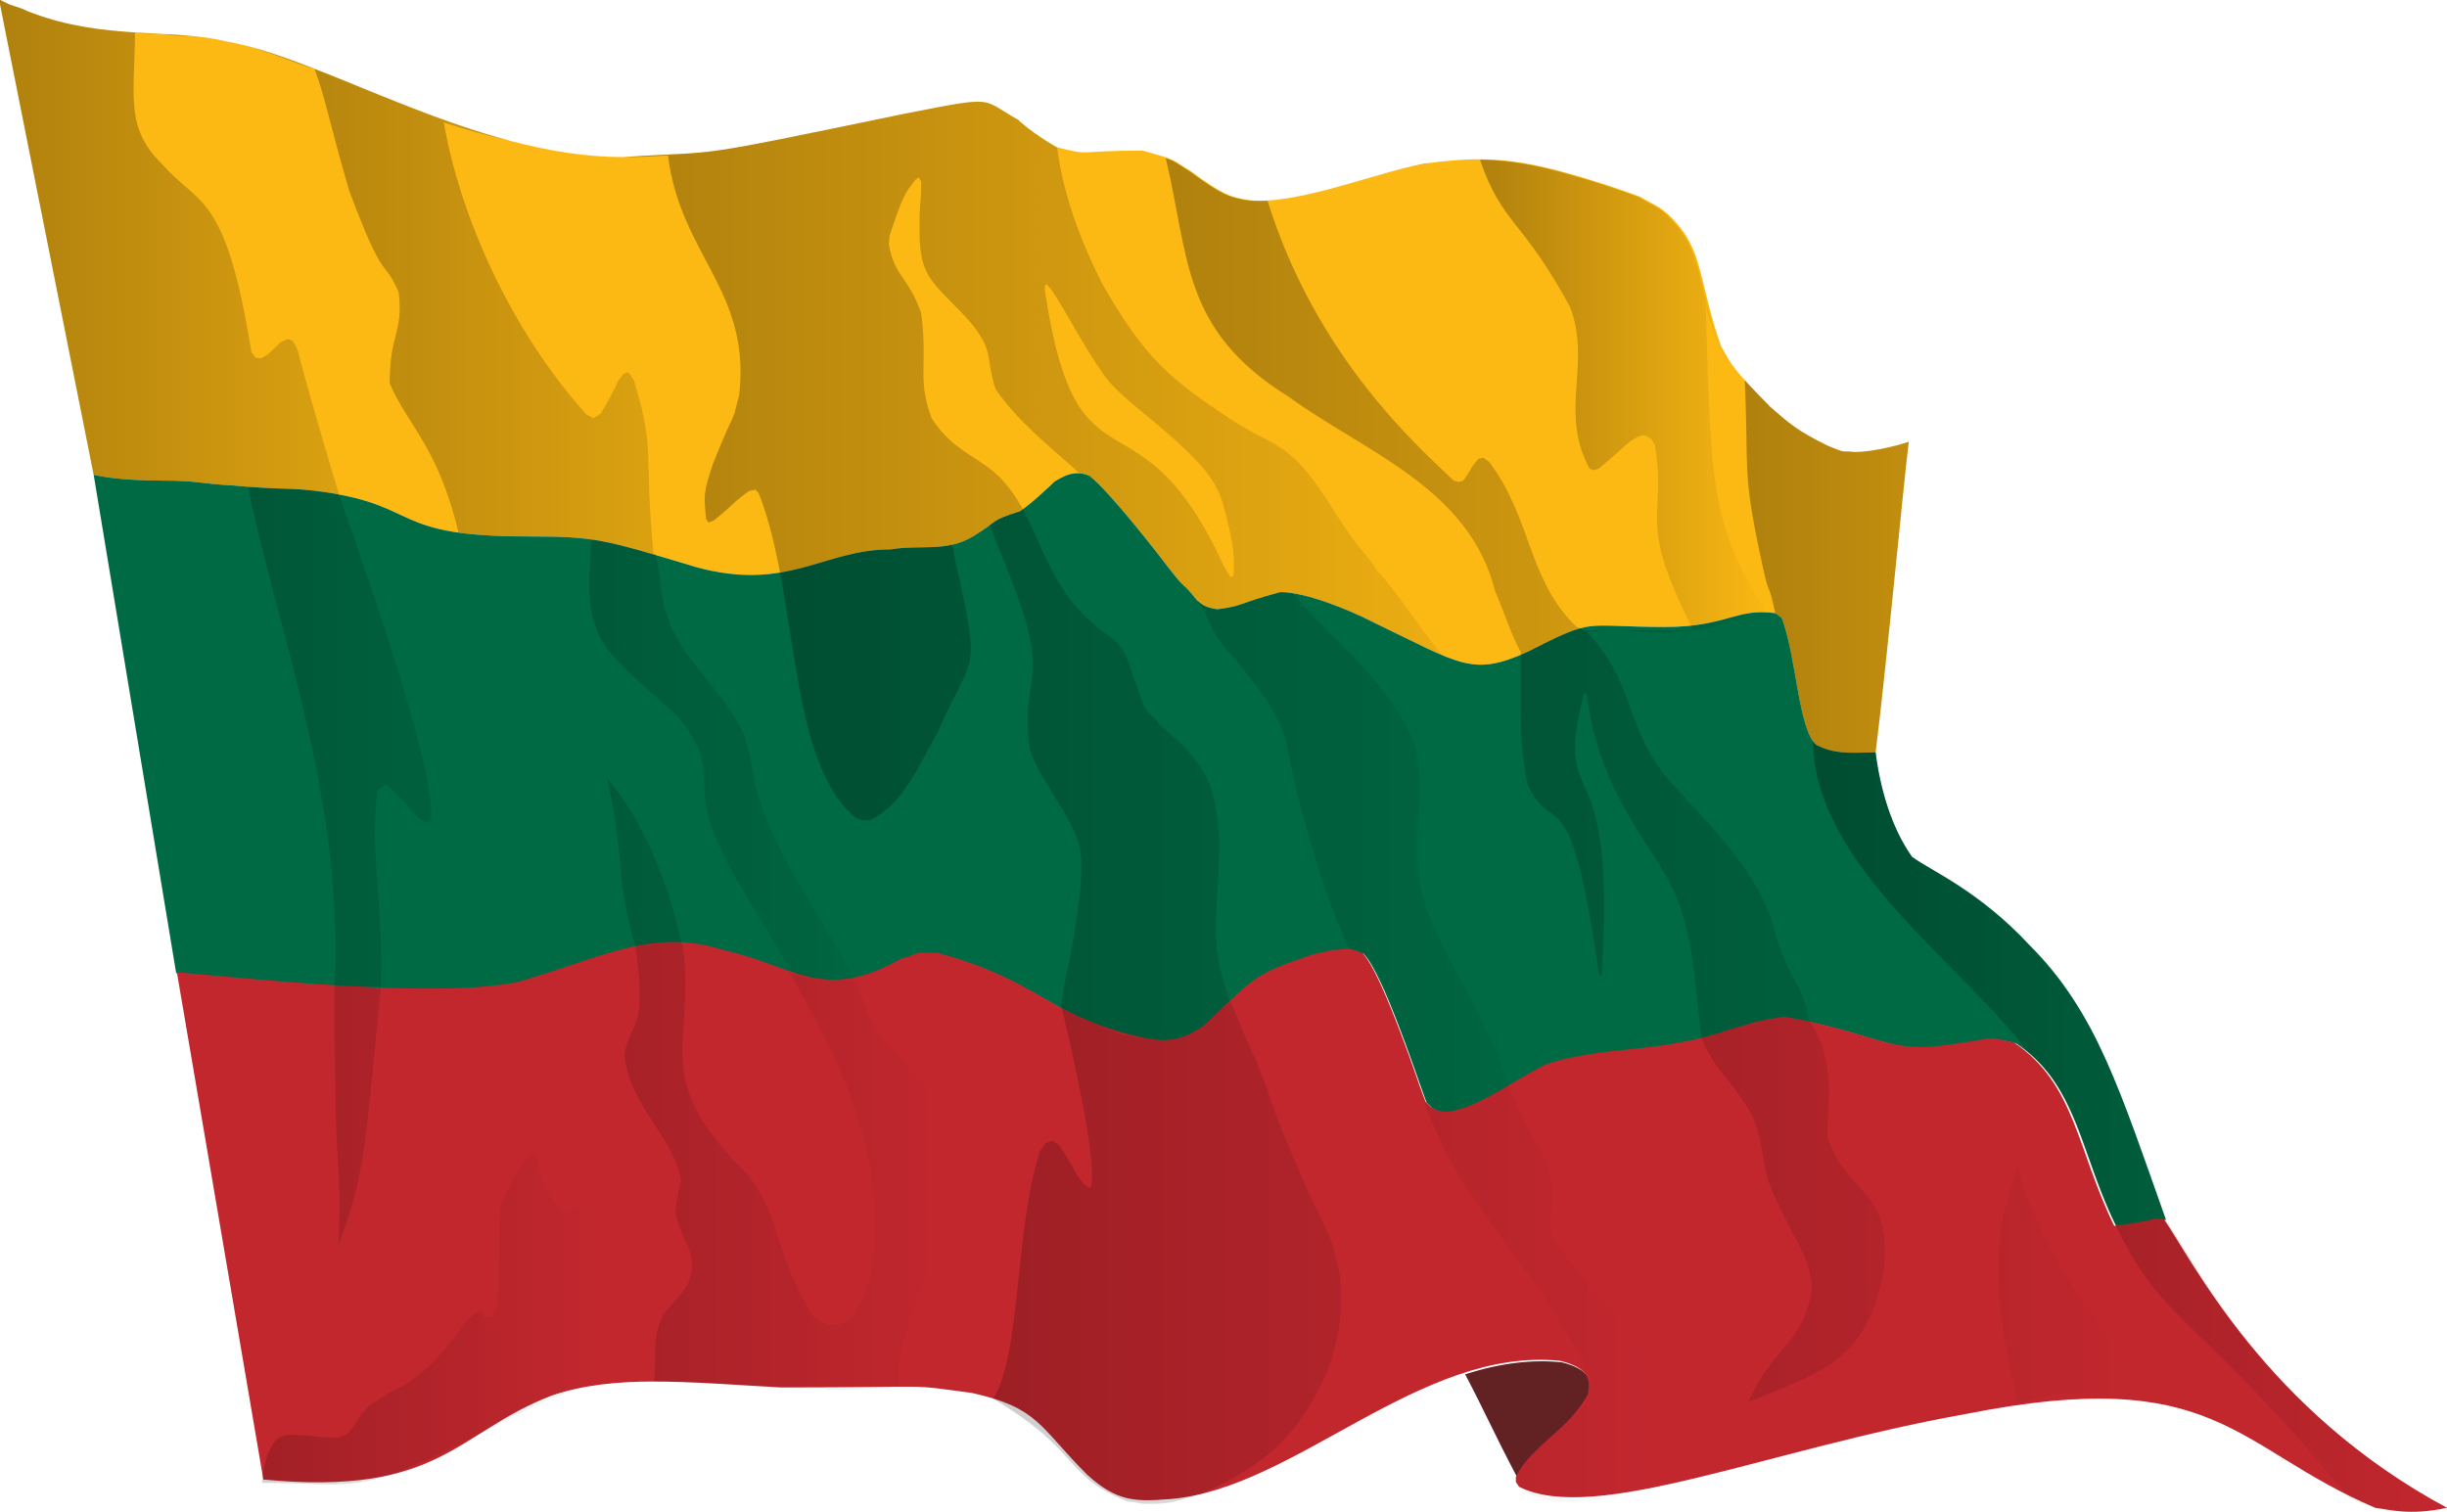 <?xml version="1.0" encoding="UTF-8" standalone="no"?>
<svg
   xmlns:dc="http://purl.org/dc/elements/1.1/"
   xmlns:cc="http://creativecommons.org/ns#"
   xmlns:rdf="http://www.w3.org/1999/02/22-rdf-syntax-ns#"
   xmlns:svg="http://www.w3.org/2000/svg"
   xmlns="http://www.w3.org/2000/svg"
   xmlns:xlink="http://www.w3.org/1999/xlink"
   xmlns:sodipodi="http://sodipodi.sourceforge.net/DTD/sodipodi-0.dtd"
   xmlns:inkscape="http://www.inkscape.org/namespaces/inkscape"
   width="2560.002"
   height="1581.908"
   viewBox="0 0 677.334 418.546"
   version="1.1"
   id="svg1546"
   sodipodi:docname="Flag.svg"
   inkscape:export-filename="C:\Users\revza\Pictures\rect1548.png"
   inkscape:export-xdpi="106.505"
   inkscape:export-ydpi="106.505"
   inkscape:version="1.0.2 (e86c870879, 2021-01-15, custom)">
  <title
     id="title2115">Flag of Lithuania</title>
  <defs
     id="defs1540">
    <linearGradient
       inkscape:collect="always"
       id="linearGradient2043">
      <stop
         style="stop-color:#000000;stop-opacity:1;"
         offset="0"
         id="stop2039" />
      <stop
         style="stop-color:#000000;stop-opacity:0;"
         offset="1"
         id="stop2041" />
    </linearGradient>
    <linearGradient
       inkscape:collect="always"
       xlink:href="#linearGradient2043"
       id="linearGradient2047"
       x1="-61.598"
       y1="29.684"
       x2="-54.705"
       y2="29.684"
       gradientUnits="userSpaceOnUse" />
    <linearGradient
       inkscape:collect="always"
       xlink:href="#linearGradient2043"
       id="linearGradient2049"
       x1="217.621"
       y1="-70.713"
       x2="223.353"
       y2="-70.713"
       gradientUnits="userSpaceOnUse" />
    <linearGradient
       inkscape:collect="always"
       xlink:href="#linearGradient2043"
       id="linearGradient2051"
       x1="309.34"
       y1="145.609"
       x2="504.22"
       y2="145.609"
       gradientUnits="userSpaceOnUse"
       gradientTransform="scale(3.78)" />
    <linearGradient
       inkscape:collect="always"
       xlink:href="#linearGradient2043"
       id="linearGradient2053"
       x1="236.552"
       y1="-6.644"
       x2="317.674"
       y2="-6.644"
       gradientUnits="userSpaceOnUse" />
    <linearGradient
       inkscape:collect="always"
       xlink:href="#linearGradient2043"
       id="linearGradient2055"
       x1="149.553"
       y1="99.978"
       x2="422.633"
       y2="99.978"
       gradientUnits="userSpaceOnUse" />
    <linearGradient
       inkscape:collect="always"
       xlink:href="#linearGradient2043"
       id="linearGradient2057"
       x1="-104.926"
       y1="82.281"
       x2="92.039"
       y2="82.281"
       gradientUnits="userSpaceOnUse"
       gradientTransform="scale(3.78)" />
    <linearGradient
       inkscape:collect="always"
       xlink:href="#linearGradient2043"
       id="linearGradient2059"
       x1="-173.105"
       y1="88.955"
       x2="-4.759"
       y2="88.955"
       gradientUnits="userSpaceOnUse"
       gradientTransform="scale(3.78)" />
    <linearGradient
       inkscape:collect="always"
       xlink:href="#linearGradient2043"
       id="linearGradient2061"
       x1="-0.478"
       y1="105.783"
       x2="286.257"
       y2="105.783"
       gradientUnits="userSpaceOnUse"
       gradientTransform="scale(3.78)" />
    <linearGradient
       inkscape:collect="always"
       xlink:href="#linearGradient2043"
       id="linearGradient2095"
       gradientUnits="userSpaceOnUse"
       gradientTransform="scale(3.78)"
       x1="-0.478"
       y1="105.783"
       x2="286.257"
       y2="105.783" />
    <linearGradient
       inkscape:collect="always"
       xlink:href="#linearGradient2043"
       id="linearGradient2109"
       gradientUnits="userSpaceOnUse"
       gradientTransform="scale(3.78)"
       x1="309.34"
       y1="145.609"
       x2="504.22"
       y2="145.609" />
    <linearGradient
       inkscape:collect="always"
       xlink:href="#linearGradient2043"
       id="linearGradient2111"
       gradientUnits="userSpaceOnUse"
       gradientTransform="scale(3.78)"
       x1="-104.926"
       y1="82.281"
       x2="92.039"
       y2="82.281" />
    <linearGradient
       inkscape:collect="always"
       xlink:href="#linearGradient2043"
       id="linearGradient2113"
       gradientUnits="userSpaceOnUse"
       gradientTransform="scale(3.78)"
       x1="-0.478"
       y1="105.783"
       x2="286.257"
       y2="105.783" />
  </defs>
  <sodipodi:namedview
     id="base"
     pagecolor="#ffffff"
     bordercolor="#666666"
     borderopacity="1.0"
     inkscape:pageopacity="0.0"
     inkscape:pageshadow="2"
     inkscape:zoom="0.17799479"
     inkscape:cx="1582.5641"
     inkscape:cy="1014.0658"
     inkscape:document-units="mm"
     inkscape:current-layer="layer1"
     showgrid="false"
     inkscape:window-width="1366"
     inkscape:window-height="745"
     inkscape:window-x="-8"
     inkscape:window-y="-8"
     inkscape:window-maximized="1"
     inkscape:document-rotation="0"
     units="px"
     showborder="true"
     inkscape:showpageshadow="false"
     inkscape:pagecheckerboard="false"
     fit-margin-top="0"
     fit-margin-left="0"
     fit-margin-right="0"
     fit-margin-bottom="0" />
  <g
     inkscape:label="Layer 1"
     inkscape:groupmode="layer"
     id="layer1"
     transform="translate(173.113,116.291)">
    <path
       id="path2"
       style="fill:#fcb913;fill-opacity:1;stroke-width:1"
       d="m -654.287,-439.525 98.85,496.715 c 0.263,0.065 0.557,0.125 0.824,0.189 20.934,4.827 53.252,5.91 74.377,5.91 33.184,2e-6 36.376,3.153 68.434,4.924 58.652,5.405 58.845,1.573 97.184,6.953 101.456,14.929 69.323,46.418 212.041,46.418 70.793,0 79.213,2.737 176.555,32.082 95.869,26.014 133.024,-18.539 202.842,-18.539 32.346,-5.192 57.962,3.196 86.178,-13.543 28.195,-17.016 16.599,-16.044 48.953,-26.215 10.38,-6.723 30.01,-24.865 36.354,-31.211 8.004,-4.587 20.121,-12.965 36.355,-5.939 20.012,15.064 70.874,80.475 86.176,100.516 14.757,18.947 10.429,9.514 26.145,29.619 6.212,4.97 7.963,7.063 21.074,9.342 28.128,-3.589 20.213,-5.661 65.973,-17.959 26.429,0 70.808,17.975 97.113,31.502 91.554,44.152 103.273,56.928 160.623,31.139 72.68,-36.961 55.907,-26.215 144.4,-26.215 63.971,0 74.146,-20.225 114.928,-14.412 4.092,3.114 2.555,1.957 6.734,5.07 15.493,41.1 17.392,117.559 36.353,132.816 18.561,8.669 29.475,8.305 58.416,7.605 1.101,-0.054 2.189,-0.092 3.256,-0.092 11.528,-91.88 28.841,-277.557 34.617,-324.43 -13.809,4.599 -45.506,12.567 -62.496,10.137 -7.589,0 -6.099,0.48 -21.943,-5.939 -32.364,-16.038 -40.168,-23.225 -60.033,-40.553 -40.092,-40.526 -40.418,-44.1 -51.49,-63.367 -22.333,-63.457 -18.401,-95.379 -44.826,-126.73 -16.715,-19.886 -23.331,-19.457 -39.684,-29.545 0,0 -32.15,-12.302 -72.637,-23.682 -69.09,-19.983 -104.913,-16.95 -152.945,-11.008 -54.752,10.321 -145.822,48.814 -192.633,36.354 -9.332,-2.306 -17.48,-3.318 -50.691,-28.025 -21.685,-13.52 -14.407,-11.687 -50.693,-21.869 -72.564,0 -51.635,5.885 -89.58,-3.404 -16.932,-9.402 -34.304,-22.498 -40.555,-28.75 -40.352,-22.407 -20.68,-25.602 -120.793,-5.938 -230.597,47.745 -182.465,37.91 -292.35,44.828 -154.248,0 -311.83,-103.285 -414.014,-120.793 -54.324,-13.679 -126.902,-1.129 -202.697,-29.691 -11.562,-4.115 -1.024,-1.401 -19.48,-7.459 -6.505,-2.231 -3.007,-0.706 -15.213,-6.811 z"
       transform="scale(0.265)" />
    <path
       id="path18"
       style="fill:#006a44;fill-opacity:1;stroke-width:1"
       d="m 448.303,64.158 c -6.344,6.346 -25.974,24.488 -36.354,31.211 -32.354,10.171 -20.758,9.199 -48.953,26.215 -28.216,16.739 -53.832,8.351 -86.178,13.543 -69.818,0 -106.973,44.553 -202.842,18.539 -97.342,-29.345 -105.762,-32.082 -176.555,-32.082 -142.718,0 -110.585,-31.489 -212.041,-46.418 -38.339,-5.38 -38.532,-1.548 -97.184,-6.953 -32.058,-1.771 -35.25,-4.924 -68.434,-4.924 -21.386,0 -54.266,-1.103 -75.17,-6.084 l 86.176,520.686 c 0.004,3.2e-4 0.008,0.002 0.012,0.002 l -0.01,-0.06 c 29.132,2.496 66.494,6.104 106.715,9.363 12.066,0.978 24.39,1.924 36.826,2.799 4.145,0.292 8.302,0.575 12.467,0.85 33.32,2.196 67.095,3.793 98.576,4.043 7.87,0.062 15.598,0.04 23.139,-0.078 3.77,-0.059 7.493,-0.142 11.164,-0.25 3.672,-0.108 7.293,-0.242 10.855,-0.402 10.687,-0.482 20.857,-1.207 30.367,-2.213 6.5e-4,-7e-5 0.001,7e-5 0.002,0 4.754,-0.503 9.344,-1.076 13.75,-1.725 1.469,-0.216 2.918,-0.441 4.346,-0.674 2.855,-0.466 5.625,-0.968 8.307,-1.504 5.694,-1.632 11.227,-3.284 16.613,-4.943 5.386,-1.659 10.626,-3.324 15.738,-4.98 15.335,-4.968 29.512,-9.855 42.979,-14.256 2.245,-0.733 4.47,-1.454 6.678,-2.158 2.207,-0.704 4.397,-1.395 6.57,-2.066 4.348,-1.344 8.636,-2.618 12.877,-3.809 10.603,-2.976 20.924,-5.428 31.223,-7.117 3.09,-0.507 6.178,-0.945 9.271,-1.309 4.123,-0.485 8.257,-0.835 12.416,-1.039 2.08,-0.102 4.167,-0.167 6.262,-0.193 1.047,-0.013 2.097,-0.017 3.148,-0.01 1.052,0.007 2.105,0.024 3.162,0.051 3.171,0.081 6.365,0.253 9.592,0.523 1.075,0.09 2.154,0.191 3.236,0.303 1.083,0.112 2.169,0.236 3.26,0.371 1.09,0.135 2.183,0.28 3.281,0.438 6.42e-4,10e-5 0.001,-9e-5 0.002,0 9.885,1.419 20.112,3.778 30.873,7.248 4.399,0.955 8.648,2.006 12.768,3.127 4.119,1.121 8.11,2.311 11.992,3.543 1.942,0.616 3.857,1.243 5.748,1.877 9.453,3.169 18.303,6.515 26.889,9.613 1.717,0.62 3.423,1.23 5.121,1.826 5.7e-4,2e-4 0.001,-2e-4 0.002,0 3.397,1.193 6.761,2.332 10.117,3.391 1.678,0.529 3.354,1.038 5.029,1.523 1.676,0.486 3.351,0.948 5.029,1.383 1.679,0.435 3.361,0.843 5.049,1.221 1.687,0.378 3.381,0.726 5.082,1.039 1.701,0.313 3.41,0.593 5.131,0.836 1.721,0.242 3.454,0.447 5.199,0.611 2.618,0.247 5.268,0.402 7.957,0.455 1.793,0.035 3.604,0.025 5.436,-0.035 6.41,-0.209 13.071,-1.021 20.1,-2.58 3.012,-0.668 6.092,-1.473 9.248,-2.428 10.522,-3.182 21.896,-8.019 34.459,-14.938 1.256,-0.692 2.524,-1.405 3.805,-2.139 7.444,-1.681 8.112,-2.003 8.902,-2.486 0.593,-0.363 1.254,-0.816 4.895,-2 1.213,-0.395 2.759,-0.87 4.742,-1.451 h 19.479 c 6.566,1.804 12.743,3.622 18.576,5.451 2.916,0.915 5.746,1.832 8.496,2.752 11.001,3.679 20.716,7.395 29.506,11.127 8.79,3.732 16.655,7.48 23.955,11.219 3.65,1.87 7.159,3.737 10.572,5.6 5.12,2.794 10.024,5.577 14.863,8.34 3.226,1.842 6.424,3.674 9.639,5.494 4.822,2.73 9.682,5.435 14.73,8.102 3.367,1.778 6.818,3.539 10.398,5.281 3.58,1.742 7.288,3.465 11.172,5.166 1.942,0.85 3.928,1.696 5.963,2.535 7.641,3.151 16.015,6.214 25.344,9.18 0.608,0.193 1.181,0.39 1.797,0.582 6.1e-4,1.9e-4 10e-4,-1.9e-4 0.002,0 0.582,0.182 1.207,0.358 1.797,0.539 4.515,1.385 9.219,2.752 14.223,4.088 5.114,1.208 10.013,2.403 14.805,3.395 3.993,0.826 7.911,1.509 11.812,1.938 1.561,0.171 3.118,0.302 4.678,0.385 1.56,0.083 3.121,0.116 4.688,0.096 9.398,-0.123 18.987,-2.231 29.6,-7.879 1.769,-0.941 3.565,-1.982 5.395,-3.127 2.744,-1.718 5.562,-3.672 8.465,-5.889 15.533,-15.151 26.659,-25.943 35.891,-34.074 1.026,-0.903 2.029,-1.775 3.012,-2.615 5.895,-5.041 11.073,-8.982 16.277,-12.328 1.735,-1.115 3.472,-2.164 5.24,-3.166 1.768,-1.002 3.568,-1.957 5.426,-2.883 1.857,-0.925 3.772,-1.821 5.773,-2.707 1.001,-0.443 2.023,-0.884 3.07,-1.324 3.141,-1.321 6.505,-2.641 10.188,-4.021 7.365,-2.76 15.999,-5.763 26.646,-9.514 14.133,-3.232 19.713,-4.465 22.271,-4.896 0.426,-0.072 0.769,-0.121 1.053,-0.154 0.285,-0.033 0.512,-0.05 0.705,-0.055 0.386,-0.01 0.64,0.024 0.969,0.059 0.165,0.017 0.347,0.033 0.574,0.045 7.7e-4,4e-5 10e-4,-4e-5 0.002,0 0.003,1.6e-4 0.009,-1.5e-4 0.012,0 0.453,0.022 1.079,0.024 2.082,-0.041 0.506,-0.033 1.108,-0.083 1.83,-0.154 0.721,-0.072 1.564,-0.166 2.553,-0.287 0.989,-0.122 2.126,-0.272 3.434,-0.455 5.346,0.74 5.97,0.711 7.055,1.037 0.542,0.163 1.199,0.414 2.619,0.895 1.42,0.48 3.602,1.189 7.199,2.268 0.345,0.356 0.694,0.738 1.047,1.143 0.353,0.405 0.709,0.832 1.07,1.283 3.2e-4,4.1e-4 -3.3e-4,0.002 0,0.002 0.361,0.451 0.726,0.924 1.094,1.42 0.369,0.497 0.741,1.015 1.117,1.555 0.376,0.54 0.754,1.1 1.137,1.682 3.1e-4,4.6e-4 -3e-4,0.001 0,0.002 0.382,0.581 0.768,1.182 1.156,1.803 0.777,1.243 1.565,2.565 2.365,3.959 1.6,2.787 3.244,5.863 4.916,9.174 1.672,3.311 3.373,6.856 5.092,10.586 0.859,1.865 1.724,3.775 2.59,5.725 0.264,0.593 0.527,1.214 0.791,1.814 1.472,3.347 2.948,6.775 4.424,10.305 2.611,6.243 5.217,12.722 7.773,19.26 1.704,4.359 3.387,8.743 5.035,13.102 1.648,4.359 3.262,8.692 4.828,12.947 1.566,4.254 3.086,8.429 4.545,12.475 2e-4,5.6e-4 -2e-4,0.001 0,0.002 1.459,4.045 2.858,7.958 4.184,11.689 6.629,18.658 11.433,32.739 12.809,35.701 l 5.865,5.938 c 2.09,1 3.44,1.68 4.451,2.17 0.506,0.245 0.928,0.442 1.314,0.607 0.386,0.166 0.737,0.299 1.104,0.418 1.468,0.475 3.178,0.707 8.338,1.73 1.041,-0.107 2.081,-0.236 3.119,-0.387 0.172,-0.025 0.344,-0.06 0.516,-0.086 7.832,-1.188 15.589,-3.585 23.4,-6.812 2.707,-1.118 5.421,-2.334 8.146,-3.637 1.746,-0.834 3.496,-1.694 5.254,-2.594 1.049,-0.537 2.101,-1.085 3.154,-1.643 1.147,-0.607 2.305,-1.252 3.459,-1.881 0.966,-0.527 1.927,-1.035 2.898,-1.576 7.6e-4,-4.3e-4 10e-4,-0.002 0.002,-0.002 4.262,-2.376 8.575,-4.881 12.959,-7.463 6.576,-3.873 13.309,-7.915 20.268,-11.936 2.319,-1.34 4.664,-2.678 7.035,-4.006 4.743,-2.657 9.597,-5.277 14.578,-7.803 1.921,-0.632 3.84,-1.235 5.754,-1.811 5.744,-1.728 11.459,-3.213 17.16,-4.51 1.9,-0.432 3.798,-0.844 5.695,-1.236 1.898,-0.392 3.795,-0.765 5.691,-1.121 3.792,-0.712 7.585,-1.356 11.379,-1.947 6e-4,-10e-5 0,10e-5 0,0 3.794,-0.591 7.593,-1.13 11.399,-1.631 7.612,-1.003 15.255,-1.857 22.969,-2.689 7.713,-0.833 15.496,-1.645 23.387,-2.559 13.808,-1.599 27.945,-3.515 42.611,-6.42 4.19,-0.83 8.424,-1.741 12.705,-2.748 2.141,-0.504 4.294,-1.032 6.459,-1.586 6.496,-1.662 13.104,-3.558 19.842,-5.742 2.246,-0.728 4.508,-1.487 6.783,-2.281 11.044,-3.275 19.598,-6.145 31.408,-8.855 2.362,-0.542 4.855,-1.078 7.524,-1.609 5.337,-1.063 11.379,-2.109 18.494,-3.152 2.752,0.473 5.422,0.953 8.043,1.436 0.552,0.102 1.08,0.204 1.627,0.307 1.981,0.37 3.938,0.742 5.846,1.117 0.854,0.168 1.683,0.337 2.523,0.506 1.538,0.309 3.063,0.617 4.555,0.928 0.982,0.205 1.946,0.411 2.908,0.617 1.298,0.278 2.58,0.555 3.844,0.834 1.009,0.223 2.01,0.447 2.998,0.67 1.145,0.259 2.27,0.518 3.387,0.777 1.039,0.241 2.079,0.483 3.094,0.725 0.975,0.232 1.924,0.463 2.877,0.695 1.101,0.268 2.21,0.537 3.283,0.805 0.792,0.198 1.554,0.394 2.332,0.592 1.089,0.277 2.198,0.554 3.26,0.83 0.081,0.016 0.148,0.041 0.227,0.059 0.279,0.062 0.552,0.129 0.801,0.213 49.267,12.904 69.194,24.785 110.541,19.453 27.231,-3.089 38.809,-5.831 47.014,-7.018 0.188,-0.037 0.373,-0.057 0.559,-0.082 0.122,-0.017 0.256,-0.038 0.377,-0.055 0.407,-0.054 0.808,-0.099 1.201,-0.145 0.426,-0.049 0.847,-0.092 1.262,-0.131 3.675,-0.347 7.025,-0.259 11.348,0.395 0,2.9e-4 0,-2.8e-4 0.01,0 4.939,0.636 9.879,1.903 16.805,3.617 0.453,0.304 0.883,0.619 1.33,0.926 0.718,0.493 1.433,0.988 2.135,1.488 0.631,0.449 1.256,0.901 1.875,1.355 0.663,0.487 1.314,0.979 1.963,1.473 0.936,0.712 1.856,1.43 2.764,2.154 0.567,0.453 1.133,0.906 1.689,1.363 0.635,0.523 1.264,1.049 1.885,1.578 0.435,0.371 0.863,0.745 1.291,1.119 1.074,0.937 2.128,1.883 3.16,2.84 0.405,0.375 0.812,0.75 1.211,1.129 0.601,0.57 1.194,1.143 1.781,1.719 0.375,0.368 0.742,0.739 1.111,1.109 1.034,1.039 2.049,2.087 3.041,3.146 0.324,0.346 0.651,0.692 0.971,1.041 0.565,0.615 1.122,1.235 1.674,1.857 0.329,0.371 0.652,0.744 0.977,1.117 0.921,1.061 1.824,2.132 2.709,3.213 0.325,0.396 0.651,0.792 0.971,1.191 0.506,0.631 1.006,1.266 1.5,1.904 0.321,0.413 0.635,0.83 0.951,1.246 0.784,1.033 1.555,2.074 2.311,3.123 0.344,0.477 0.687,0.955 1.025,1.436 0.438,0.624 0.872,1.251 1.301,1.881 0.393,0.576 0.781,1.156 1.166,1.736 0.523,0.788 1.04,1.58 1.549,2.377 0.445,0.695 0.887,1.392 1.322,2.094 0.344,0.556 0.685,1.115 1.023,1.676 0.449,0.742 0.892,1.487 1.33,2.236 0.376,0.642 0.749,1.286 1.117,1.934 0.431,0.756 0.856,1.516 1.277,2.279 0.949,1.72 1.883,3.452 2.787,5.205 3e-4,5.1e-4 -3e-4,10e-4 0,0.002 0.855,1.655 1.685,3.331 2.504,5.016 0.221,0.455 0.443,0.91 0.662,1.367 0.783,1.636 1.554,3.286 2.309,4.949 0.14,0.309 0.279,0.621 0.418,0.932 0.694,1.543 1.377,3.097 2.051,4.662 0.144,0.335 0.29,0.668 0.434,1.004 0.68,1.595 1.348,3.205 2.01,4.822 0.96,2.345 1.907,4.706 2.838,7.096 0.932,2.395 1.85,4.817 2.762,7.256 0.306,0.817 0.61,1.645 0.914,2.467 0.628,1.697 1.256,3.402 1.879,5.119 0.23,0.632 0.462,1.271 0.691,1.906 1.85,5.123 3.691,10.323 5.566,15.611 1.345,3.793 2.721,7.646 4.115,11.518 0.453,1.259 0.906,2.518 1.367,3.785 0.376,1.034 0.757,2.072 1.139,3.111 0.622,1.694 1.254,3.398 1.893,5.105 0.361,0.966 0.719,1.928 1.086,2.898 0.948,2.506 1.914,5.025 2.906,7.559 0.063,0.162 0.124,0.322 0.188,0.484 0.048,0.122 0.099,0.246 0.146,0.367 1.01,2.568 2.052,5.151 3.117,7.744 0.778,1.895 1.566,3.796 2.377,5.705 0.198,0.466 0.402,0.934 0.602,1.4 0.769,1.795 1.554,3.595 2.355,5.4 0.188,0.424 0.372,0.848 0.562,1.273 0.93,2.079 1.886,4.167 2.863,6.26 0.227,0.487 0.459,0.975 0.69,1.463 1.026,2.175 2.069,4.356 3.15,6.545 1.918,-0.257 3.543,-0.488 5.269,-0.729 13.562,-2.028 22.054,-3.473 27.389,-4.484 3.445,-0.737 5.214,-1.241 6.623,-1.598 1.195,-0.308 2.251,-0.523 3.797,-0.635 1.369,-0.242 2.561,-0.172 8.482,-0.172 -46.931,-132.087 -72.652,-217.589 -142.809,-287.281 -50.617,-54.959 -104.279,-78.45 -122.531,-92.043 -21.743,-30.744 -33.428,-72.134 -37.945,-109.064 -31.59,0.74 -42.416,1.48 -61.701,-7.527 -18.961,-15.257 -20.86,-91.716 -36.353,-132.816 -4.179,-3.113 -2.642,-1.956 -6.734,-5.07 -40.782,-5.813 -50.957,14.412 -114.928,14.412 -88.493,0 -71.72,-10.746 -144.4,26.215 -57.35,25.789 -69.069,13.013 -160.623,-31.139 -26.305,-13.527 -70.684,-31.502 -97.113,-31.502 -45.76,12.298 -37.845,14.37 -65.973,17.959 -13.111,-2.279 -14.862,-4.372 -21.074,-9.342 C 581.263,168.248 585.591,177.681 570.834,158.734 555.532,138.693 504.67,73.283 484.658,58.219 c -16.234,-7.025 -28.351,1.352 -36.355,5.939 z"
       transform="scale(0.265)"
       sodipodi:nodetypes="cccccsccsccccsssssssscsscssssssssssssssssccssssscsssssssssssscssccssssssssssssscscsssssscsssssssscsssssscssscsscsscssscssssssssssscsccssscsssssssscssscssssscssssssscsscssssssssssssscsccccsccsccssssssssssssssscssssssscssscscscsssssssssssssssssssscsssssssccccccccccccscccccccc" />
    <path
       id="path50"
       style="fill:#622123;fill-opacity:1;stroke-width:1"
       d="m 957.52,983.318 c -1.557,-0.004 -3.112,0.015 -4.666,0.045 -0.3,0.006 -0.599,0.013 -0.898,0.019 -1.465,0.034 -2.929,0.081 -4.391,0.145 -0.206,0.009 -0.413,0.018 -0.619,0.027 -1.398,0.065 -2.795,0.145 -4.189,0.236 -0.352,0.023 -0.704,0.048 -1.057,0.072 -1.513,0.106 -3.025,0.223 -4.535,0.359 -0.007,5.8e-4 -0.013,10e-4 -0.019,0.002 -2.001,0.181 -3.999,0.396 -5.994,0.629 -0.618,0.072 -1.236,0.152 -1.854,0.229 -1.48,0.184 -2.959,0.382 -4.436,0.594 -0.608,0.087 -1.215,0.172 -1.822,0.264 -1.811,0.273 -3.619,0.564 -5.426,0.877 -0.206,0.036 -0.413,0.067 -0.619,0.104 -0.009,0.002 -0.018,0.002 -0.027,0.004 -1.964,0.346 -3.926,0.722 -5.885,1.113 -0.625,0.125 -1.249,0.256 -1.873,0.385 -1.414,0.293 -2.827,0.595 -4.238,0.91 -0.674,0.151 -1.348,0.301 -2.021,0.457 -1.675,0.387 -3.348,0.789 -5.02,1.207 -0.308,0.077 -0.616,0.147 -0.924,0.225 -0.01,0.002 -0.019,0.005 -0.029,0.008 -1.934,0.49 -3.864,1.006 -5.793,1.535 -0.646,0.177 -1.29,0.361 -1.936,0.543 -1.318,0.371 -2.635,0.75 -3.951,1.139 -0.775,0.229 -1.551,0.458 -2.326,0.693 -1.433,0.435 -2.864,0.881 -4.295,1.336 -0.504,0.16 -1.01,0.314 -1.514,0.477 22.56,42.924 26.971,55.45 54.738,108.369 0.554,-1.072 1.125,-2.125 1.713,-3.156 12.908,-22.64 33.853,-35.804 52.32,-54.816 0.773,-0.795 1.54,-1.605 2.303,-2.422 0.073,-0.079 0.149,-0.154 0.223,-0.232 0.006,-0.01 0.012,-0.012 0.018,-0.018 0.804,-0.864 1.599,-1.744 2.391,-2.635 0.026,-0.029 0.052,-0.057 0.078,-0.086 10e-4,0 0.003,0 0.004,0 0.747,-0.843 1.486,-1.701 2.221,-2.57 0.072,-0.086 0.146,-0.168 0.219,-0.254 0.003,0 0.007,-0.01 0.01,-0.012 0.573,-0.681 1.137,-1.381 1.701,-2.08 0.237,-0.294 0.479,-0.58 0.715,-0.877 0.516,-0.65 1.02,-1.322 1.527,-1.988 0.259,-0.34 0.523,-0.669 0.779,-1.014 0.007,-0.01 0.014,-0.02 0.021,-0.029 0.6,-0.806 1.188,-1.634 1.775,-2.465 0.158,-0.223 0.322,-0.437 0.479,-0.662 0,0 0.01,-0.01 0.01,-0.014 0.452,-0.648 0.891,-1.32 1.334,-1.984 0.287,-0.431 0.582,-0.85 0.865,-1.287 0.01,-0.014 0.018,-0.029 0.027,-0.043 0.174,-0.269 0.339,-0.551 0.512,-0.822 0.541,-0.85 1.081,-1.701 1.607,-2.578 0.694,-1.157 1.375,-2.337 2.041,-3.543 4.015,-18.072 -1.957,-28.484 -28.607,-35.305 -0.09,-0.017 -0.19,-0.03 -0.275,-0.049 -1.52,-0.155 -3.038,-0.286 -4.555,-0.406 -0.367,-0.029 -0.735,-0.059 -1.102,-0.086 -1.501,-0.111 -3,-0.209 -4.498,-0.287 -0.005,-2.7e-4 -0.01,2.7e-4 -0.016,0 -0.096,-0.005 -0.193,-0.009 -0.289,-0.014 -1.404,-0.071 -2.808,-0.122 -4.209,-0.164 -0.428,-0.013 -0.857,-0.025 -1.285,-0.035 -1.481,-0.035 -2.96,-0.061 -4.438,-0.064 z"
       transform="scale(0.265)" />
    <path
       style="fill:#01534c;fill-opacity:1;stroke-width:0.265"
       d="m 2.817,145.707 c -0.082,0.012 -0.133,0.023 -0.22,0.036 v 0 h 0.23 c -0.004,-0.012 -0.006,-0.024 -0.01,-0.036 z"
       id="path1224" />
    <path
       fill-rule="evenodd"
       clip-rule="evenodd"
       fill="#35c6f4"
       d="m 425.758,221.077 c -5.29,0 0.075,0.174 -13.642,2.012 -10.279,-20.81 -10.696,-39.298 -27.725,-50.737 -8.78,-2.169 -5.562,-0.826 -20.789,0.901 -14.118,1.821 -18.787,-3.944 -42.9,-8.086 -7.53,1.104 -10.519,2.216 -15.194,3.603 -19.265,6.722 -34.484,4.251 -50.756,9.6 -10.544,5.346 -18.907,12.278 -27.725,13.182 -2.729,-0.541 -1.812,-0.244 -4.024,-1.303 l -1.552,-1.571 c -1.165,-2.508 -11.619,-35.141 -17.455,-41.176 -3.804,-1.141 -1.635,-0.72 -4.464,-1.111 -5.536,0.774 0.583,-0.709 -9.389,1.571 -15.024,5.293 -14.894,4.964 -29.507,19.218 -8.192,6.255 -13.803,4.636 -21.019,2.932 C 115.666,163.715 114.22,155.139 86.425,147.5 H 81.271 c -4.198,1.23 -0.966,0.682 -4.905,1.571 -21.682,12.427 -30.102,1.839 -48.725,-2.203 -20.248,-6.528 -33.356,1.81 -57.463,8.718 -22.7,4.541 -69.663,-0.588 -94.328,-2.701 l 23.932,140.428 c 49.194,4.659 53.07,-12.862 79.785,-23.242 17.495,-5.897 36.967,-3.737 63.498,-2.261 44.962,0 33.717,-1.032 52.979,1.552 18.441,4.185 18.357,9.199 31.749,22.59 8.44,7.714 13.688,7.494 23.242,6.745 34.45,-2.96 68.928,-42.223 107.74,-38.244 7.084,1.805 8.671,4.56 7.607,9.351 -5.678,10.277 -15.251,13.605 -19.908,22.82 v 1.361 l 0.9,1.341 c 21.046,10.528 68.677,-10.387 123.605,-20.138 69.686,-13.938 74.304,9.274 113.354,25.943 3.576,0.424 9.502,2.276 19.888,0 -50.217,-26.974 -70.368,-68.334 -78.463,-80.054 z"
       id="path36"
       style="fill:#c3272e;fill-opacity:1;stroke-width:0.265"
       sodipodi:nodetypes="cccccccccccccccccccccccccccccccccccc" />
    <path
       style="opacity:0.305;mix-blend-mode:multiply;fill:url(#linearGradient2047);fill-opacity:1;stroke-width:0.265"
       d="m -61.598,28.413 c 2.462,1.035 4.74,1.873 6.893,2.542 -2.2,-0.732 -4.525,-1.618 -6.893,-2.542 z"
       id="path1064" />
    <path
       style="opacity:0.305;mix-blend-mode:multiply;fill:url(#linearGradient2049);fill-opacity:1;stroke-width:0.265"
       d="m 223.353,-71.205 c -0.846,0.099 -1.701,0.202 -2.574,0.31 -1.007,0.19 -2.065,0.419 -3.158,0.674 1.864,-0.362 3.769,-0.692 5.732,-0.983 z"
       id="path1054" />
    <path
       id="path1058"
       style="opacity:0.305;mix-blend-mode:multiply;fill:url(#linearGradient2109);fill-opacity:1;stroke-width:1"
       d="m 1169.164,-41.713 v 0.004 c 0,0.001 0,0.003 0,0.004 -2e-4,-0.003 10e-5,-0.005 0,-0.008 z m 0,0.008 c 4.646,97.957 -3.429,92.743 18.398,192.85 7.9,37.152 5.468,13.084 13.525,50.605 4.092,3.114 2.555,1.957 6.734,5.07 14.404,38.212 17.06,106.978 32.6,128.717 1.366,130.606 160.514,236.945 222.529,322.664 54.005,44.041 58.814,112.478 94.65,185.027 h 0.027 c 49.383,102.93 85.157,90.913 243.297,283.824 27.344,11.053 10.733,3.019 29.617,11.08 12.928,1.531 35.265,8.745 75.17,0 -191.698,-102.971 -265.962,-258.279 -296.551,-302.564 -4.209,0 -6.589,0.034 -8.277,0.146 1.529,-0.16 3.477,-0.158 8.277,-0.158 -63.71,-179.311 -71.766,-195.649 -112.393,-252.594 -85.368,-100.003 -121.534,-103.337 -152.947,-126.73 -21.744,-30.744 -33.428,-72.132 -37.945,-109.062 11.528,-91.88 28.841,-277.557 34.617,-324.43 -13.809,4.599 -45.506,12.567 -62.496,10.137 -7.589,0 -6.099,0.481 -21.943,-5.938 -32.364,-16.038 -40.17,-23.227 -60.035,-40.555 -12.147,-12.278 -20.605,-21.131 -26.855,-28.09 z m 424.203,878.961 c -4.176,1.016 -12.198,2.643 -30.58,5.197 17.201,-2.579 25.808,-4.189 30.58,-5.197 z"
       transform="scale(0.265)"
       sodipodi:nodetypes="ccccccccccccccccccccccccccccc" />
    <path
       style="opacity:0.305;mix-blend-mode:multiply;fill:url(#linearGradient2053);fill-opacity:1;stroke-width:0.265"
       d="m 236.552,-72.071 c 6.144,17.973 11.55,16.099 24.917,40.739 6.075,15.922 -3.167,28.605 5.365,44.721 l 0.882,0.44 h 0.671 l 1.111,-0.44 c 8.058,-6.699 7.369,-7.038 11.19,-8.948 l 1.342,-0.23 c 1.364,0.564 0.906,0.306 2.012,1.13 l 0.901,1.533 c 3.589,20.443 -5.49,19.833 10.73,51.388 h -21.54 c 4.779,0.085 9.741,0.522 14.38,0.522 7.178,-0.918 0.593,1.077 14.313,-2.031 9.667,-2.136 3.716,-2.011 12.742,-2.011 1.377,0.459 1.35,0.45 2.107,0.761 -17.91,-25.265 -17.204,-39.365 -18.658,-88.59 0.541,3.812 0.235,2.44 1.341,6.017 2.018,5.97 2.749,7.951 4.491,10.207 -0.642,-1.048 -1.229,-2.124 -2.023,-3.505 -5.909,-16.79 -4.869,-25.236 -11.86,-33.531 -4.423,-5.262 -6.173,-5.148 -10.5,-7.817 0,0 -8.506,-3.254 -19.218,-6.265 -10.313,-2.983 -17.824,-4.027 -24.694,-4.089 z"
       id="path1052" />
    <path
       id="path1050"
       style="opacity:0.305;mix-blend-mode:multiply;fill:url(#linearGradient2055);fill-opacity:1;stroke-width:0.265"
       d="m 149.553,-72.54 c 6.576,27.371 4.275,47.586 33.904,66.004 21.074,15.356 49.991,25.196 57.213,53.669 4.134,10.053 4.226,11.513 7.288,17.373 -0.006,0.003 -0.136,0.065 -0.14,0.067 0,26.51 -0.104,23.73 1.782,36.041 7.363,16.124 11.734,-4.118 19.889,52.73 l 0.69,0.901 c 4.496,-67.309 -13.595,-43.557 -4.925,-78.252 l 0.441,-0.671 0.441,0.882 c 3.419,26.781 17.626,40.932 23.242,52.557 6.481,12.286 6.734,29.738 8.507,42.46 1.693,-0.556 2.858,-0.858 3.816,-1.078 -1.205,0.348 -2.457,0.707 -3.81,1.086 5.198,11.125 5.557,7.595 14.063,21.249 4.059,11.753 2.067,11.672 5.154,20.33 8.523,18.506 9.932,17.19 11.401,27.476 -2.653,16.154 -10.539,15.453 -17.647,31.538 20.833,-8.368 29.168,-11.087 35.313,-27.725 2.442,-8.129 2.639,-9.721 2.242,-18.528 -2.262,-13.638 -9.849,-11.61 -15.654,-26.825 -0.493,-7.23 3.272,-19.709 -5.241,-32.896 -1.427,-9.47 -5.667,-11.158 -9.058,-23.252 -3.909,-16.973 -18.642,-30.663 -28.626,-41.789 -13.574,-14.955 -9.968,-28.236 -23.829,-42.165 1.637,-0.227 3.341,-0.341 5.087,-0.38 h -5.752 l -2.101,-1.065 c 0,0 -0.016,0.008 -0.016,0.008 C 249.752,44.231 251.072,27.65 239.11,11.587 l -1.571,-1.131 -1.342,0.23 c -2.339,2.461 -1.42,2.041 -4.253,6.075 l -1.322,0.402 -1.341,-0.402 c -9.175,-8.738 -37.97,-33.849 -51.534,-77.461 -2.955,0.18 -5.645,0.032 -7.934,-0.577 -2.469,-0.61 -4.626,-0.878 -13.413,-7.415 -3.772,-2.352 -4.246,-2.95 -6.847,-3.848 z M 313.677,166.64 c -0.927,0.258 -1.919,0.544 -2.993,0.859 1.428,-0.567 1.251,-0.559 2.993,-0.859 z m 71.842,39.885 c -5.178,15.25 -9.409,27.023 0,65.97 14.882,-6.03 29.214,-1.552 37.114,0 -16.234,-24.982 -32.732,-44.823 -37.114,-65.97 z" />
    <path
       id="path1042"
       style="opacity:0.305;mix-blend-mode:multiply;fill:url(#linearGradient2111);fill-opacity:1;stroke-width:1"
       d="m -396.57,-391.176 c 30.471,8.547 56.315,19.989 71.816,24.34 11.416,29.907 14.586,52.911 36.354,127.6 38.365,101.955 34.499,66.751 51.561,105.656 5.075,43.455 -9.342,41.608 -9.342,95.449 20.141,45.678 50.16,65.668 71.939,155.699 17.691,2.507 40.491,4.016 71.664,4.016 29.296,0 47.911,0.474 66.566,3.104 l -0.652,23.881 c -4.86,66.464 7.182,85.78 54.096,127.6 31.727,29 46.548,36.104 61.629,75.096 7.845,37.22 -4.159,47.442 22.885,101.531 19.318,41.504 52.807,86.818 69.23,121.662 7.679,4.634 17.672,7.937 28.262,9.85 -11.425,-1.129 -17.471,-4.749 -27.428,-6.455 59.382,106.692 59.329,121.349 69.303,146.139 21.108,63.685 32.682,160.621 -3.404,212.111 l -7.604,5.939 -8.475,3.402 h -9.268 l -10.139,-4.199 -6.734,-5.938 c -24.399,-38.383 -30.4,-66.118 -42.221,-99.721 -15.091,-41.438 -28.63,-49.245 -47.361,-70.172 C 30.065,680.377 73.59,642.675 59.688,547.436 c -0.584,-0.085 -0.485,-0.07 -0.951,-0.139 -12.791,-60.863 -38.048,-125.15 -77.672,-173.082 20.878,101.127 7.086,96.611 29.582,176.49 13.025,-1.972 10.651,-3.024 19.953,-3.225 -1.75,0.251 -6.351,1.031 -19.938,3.359 11.47,86.804 -2.726,71.534 -11.877,111.596 5.778,55.397 51.982,86.324 59.236,131.656 -3.734,15.872 -1.422,4.373 -6.01,32.877 5.514,27.351 15.643,33.216 17.742,53.445 0,27.015 -13.283,31.868 -31.213,55.688 -10.352,27.799 -6.183,24.081 -8.473,68.508 60.016,0 114.01,7.604 176.627,7.604 26.712,2.509 61.924,-0.869 69.232,-0.869 l 5.938,-1.664 h 5.07 c -9.893,-65.397 70.568,-183.029 59.961,-250.205 -36.718,-105.629 -79.888,-78.161 -104.787,-172.281 -1.284,0 -7.596,-0.541 -14.514,-1.115 4.193,-0.234 8.242,-0.695 12.016,-1.41 -51.179,-91.647 1.975,2.367 -64.236,-110.799 C 107.205,353.757 155.149,359.095 95.139,283.771 62.486,242.691 61.492,243.488 46.979,214.469 c -12.752,-35.207 -7.784,-37.102 -15.207,-74.23 -0.675,-0.241 -1.619,-0.563 -2.422,-0.844 C 18.721,28.267 31.985,35.886 8.932,-41.619 l -5.867,-8.398 -5.068,1.738 c -13.763,17.836 3.076,-4.266 -23.682,41.422 l -7.604,4.998 -7.604,-4.129 C -118.665,-92.65 -171.956,-210.201 -189.566,-310.215 l -0.795,-0.869 c 23.095,7.736 46.905,14.058 69.236,19.146 -103.376,-27.544 -201.337,-80.4 -275.445,-99.238 z M 33.988,547.441 c -1.688,0.141 -2.18,0.107 -2.184,0.025 0.709,-0.011 1.343,-0.022 2.184,-0.025 z"
       transform="scale(0.265)" />
    <path
       id="path1038"
       style="opacity:0.305;mix-blend-mode:multiply;fill:url(#linearGradient2059);fill-opacity:1;stroke-width:1"
       d="m -654.256,-439.508 98.85,496.713 c 20.904,4.981 53.784,6.084 75.17,6.084 33.184,2e-6 36.376,3.153 68.434,4.924 6.727,0.62 12.607,1.107 17.941,1.512 l 2.691,14.805 -0.092,0.008 c 33.241,149.48 97.181,319.888 87.574,506.924 h -0.002 v 0.029 c -0.011,0.212 -0.018,0.424 -0.029,0.637 h 0.031 c 0.014,232.456 6.952,157.397 4.27,269.523 28.511,-79.409 26.799,-97.597 43.957,-267.729 -16.493,-2.282 -26.494,-1.567 -37.211,-1.795 h 37.184 c 2.808,-90.364 -12.195,-140.628 -3.402,-205.232 l 8.471,-6.734 c 36.666,32.536 17.39,22.656 41.424,40.555 l 5.938,-2.535 c 8.063,-49.438 -78.523,-288.928 -95.996,-340.172 -55.161,-182.977 -37.343,-140.38 -48.512,-160.967 l -4.996,-1.664 -7.676,3.404 c -14.567,14.386 -12.47,12.233 -20.277,16.801 l -5.865,-0.725 -4.273,-5.939 c -27.029,-167.755 -54.351,-151.769 -93.781,-196.83 -38.876,-37.915 -27.881,-73.2 -27.881,-136.943 13.315,1.722 24.416,1.521 25.418,1.521 11.961,0 8.316,1.883 23.607,1.883 4.771,0 9.525,0.205 14.252,0.557 -49.312,-5.08 -108.853,-1.104 -170.525,-24.344 -11.562,-4.115 -1.023,-1.401 -19.479,-7.459 -6.505,-2.231 -3.007,-0.706 -15.213,-6.811 z M -95.82,766.271 c -6.092,2.263 -3.707,2.124 -9.271,5.938 -2.011,3.276 -18.689,30.592 -25.346,49.1 -4.554,96.314 2.957,86.21 -8.473,115.65 l -8.4,0.871 c -1.07,-3.118 -0.673,-1.96 -1.738,-5.07 l -1.664,-1.738 -1.666,-0.869 c -6.227,4.36 -3.717,2.609 -11.008,7.678 -14,16.604 -36.984,58.708 -85.381,79.367 -6.352,5.368 -16.668,10.509 -17.67,11.01 -6.986,6.986 -1.823,3.357 -8.4,8.473 -4.137,8.101 -4.492,7.826 -6.807,10.209 l -0.869,2.535 c -4.18,6.047 -2.446,3.917 -7.604,9.342 -6.226,3.113 -3.735,2.173 -10.936,4.129 -31.948,0 -11.726,-2.609 -53.301,-2.609 -6.138,2.136 -3.823,1.162 -10.137,4.275 -11.905,14.943 -14.153,35.41 -15.207,45.693 103.901,0 98.725,18.739 261.936,-69.305 11.515,-4.469 43.711,-22.416 82.846,-31.283 l 7.529,-2.535 c 7.021,-106.862 12.324,-30.195 7.604,-187.705 -1.095,-3.011 -0.71,-1.537 -1.666,-6.664 -4.173,-4.084 -2.82,-2.729 -5.938,-5.938 -22.472,13.949 -22.964,18.131 -38.02,20.277 -12.563,-12.778 -20.413,-26.729 -25.346,-43.885 v -5.938 l -1.666,-5.938 z"
       transform="scale(0.265)" />
    <path
       id="path1216"
       style="opacity:0.305;fill:url(#linearGradient2113);fill-opacity:1;stroke-width:1"
       d="m 367.172,-332.572 c -13.002,0.158 -33.874,4.385 -77.674,12.988 -229.798,47.58 -182.888,37.986 -291.307,44.766 16.763,0.27 30.606,-0.755 46.297,-1.578 12.808,104.16 86.896,141.086 74.373,250.205 -9.58,37.645 -1.59,7.507 -27.084,70.969 -11.289,33.593 -9.418,34.247 -7.604,58.152 l 2.535,4.199 5.865,-2.391 C 115.187,86.569 109.781,88.184 129,74.18 l 6.734,-1.521 3.332,3.26 C 181.551,183.092 168.493,355.865 240.5,415.613 l 7.531,2.535 h 7.676 c 33.912,-16.951 48.246,-52.396 70.102,-91.318 37.481,-86.06 46.647,-56.121 18.613,-180.828 l -1.609,-10.371 -1.992,-5.297 c 7.325,-1.625 14.658,-4.29 22.176,-8.75 9.144,-5.518 13.952,-9.045 17.582,-11.773 l 1.326,3.154 5.584,14.547 c 48.204,117.22 39.31,119.949 32.949,174.963 0,46.473 -1.974,43.372 37.947,107.178 20.029,35.526 24.161,44.359 7.678,143.605 -10.302,49.912 -7.746,34.876 -11.008,60.977 0.342,0.21 0.697,0.419 1.043,0.629 7.301,32.336 37.378,157.264 30.262,186.021 l -2.607,0.869 -4.996,-3.402 c -15.684,-21.524 -1.765,-3.832 -25.348,-40.408 l -7.676,-5.143 -6.734,2.535 -5.938,8.398 c -26.769,81.857 -19.386,212.152 -48.955,258.676 92.778,55.053 72.542,80.395 140.201,107.324 18.582,1.749 7.205,2.463 23.68,2.463 23.053,0 26.919,-2.435 54.965,-11.082 70.402,-31.335 106.145,-67.048 134.264,-137.594 8.547,-31.79 11.102,-40.243 9.342,-88.711 -7.993,-38.079 -8.126,-37.135 -26.215,-73.504 -16.374,-35.215 -39.392,-88.336 -50.693,-124.342 -57.27,-147.772 23.285,58.233 -37.15,-88.711 -1.8,2.084 -3.509,4.028 -5.178,5.9 1.269,-2.199 1.412,-2.219 4.361,-5.857 -22.432,-65.534 -13.866,-71.768 -11.08,-169.025 -5.146,-54.832 -7.26,-75.02 -62.496,-120.793 l -4.127,-5.938 c -14.171,-11.609 -12.899,-15.502 -25.42,-50.691 -7.632,-23.228 -10.801,-25.3 -21.146,-34.76 C 435.026,179.661 436.358,109.907 395.057,64.137 373.563,39.236 342.609,34.292 319.889,-1.91 304.484,-42.619 316.158,-56.792 308.953,-111.621 c -12.659,-37.43 -27.678,-37.482 -33.82,-71.912 l 0.797,-9.195 c 14.027,-42.077 16.164,-44.386 27.086,-58.369 l 3.402,-2.535 2.535,4.344 c 0,28.71 -1.738,15.959 -1.738,47.289 0,43.074 6.129,51.752 34.688,80.312 48.241,47.417 32.107,51.578 44.754,89.508 25.767,36.43 54.824,57.901 87.633,87.783 3.247,0.236 6.702,1.028 10.369,2.615 20.012,15.064 70.874,80.475 86.176,100.516 14.757,18.947 10.429,9.514 26.145,29.619 12.719,15.122 13.417,33.679 35.9,57.029 4.609,4.933 12.921,15.17 35.908,45.23 26.998,44.738 19.563,46.276 34.688,106.455 7.763,29.364 25.427,98.034 52.359,154.467 14.544,5.569 14.621,6.372 24.477,15.279 31.429,52.538 31.859,109.439 59.375,142.998 -3.284,-3 -5.551,-6.355 -10.361,-13.711 35.673,122.269 114.78,171.354 179.162,305.098 0.977,10.406 0.978,6.91 0,15.279 -18.338,40.176 -63.152,48.71 -76.91,90.379 4.092,8.36 2.184,5.463 8.402,12.746 36.896,22.76 101.175,4.267 141.937,-4.275 0,-159.15 -35.736,-155.269 -105.514,-249.334 -9.727,-15.892 -9.297,-17.593 -11.006,-26.215 3.496,-32.729 13.185,-36.561 -22.016,-97.98 -0.42,-0.983 -11.1,-26.103 -21.316,-45.375 0.341,-0.105 0.769,-0.244 1.055,-0.342 -34.469,-96.27 -65.336,-127.59 -87.047,-187.562 -21.31,-75.06 3.556,-96.33 -11.008,-168.154 C 797.698,271.708 735.655,226.477 704.467,189.482 L 697.787,181 c 26.269,4.317 61.211,18.853 83.352,30.238 31.907,15.387 54.095,26.941 71.92,34.4 -25.872,-31.967 -49.229,-69.295 -67.633,-87.699 -13.836,-23.124 -13.775,-13.848 -43.885,-60.979 -47.494,-76.921 -58.688,-65.325 -108.193,-97.039 -64.397,-42.772 -90.562,-63.551 -136,-143.676 -22.057,-44.114 -40.221,-92.017 -46.375,-141.109 -0.046,-0.011 -0.08,-0.02 -0.127,-0.031 -16.932,-9.402 -34.304,-22.498 -40.555,-28.75 -22.698,-12.604 -26.403,-19.13 -43.119,-18.928 z m 72.676,190.643 c 11.181,10.253 32.079,54.381 57.5,91.104 16.733,27.959 67.9,57.019 108.119,103.121 16.684,22.401 17.608,31.365 21.943,47.219 4.765,19.133 9.977,39.042 7.676,63.508 l -3.404,0.871 -6.807,-11.877 C 535.744,-41.626 473.21,88.242 439.053,-129.463 v 0.859 c -1.044,-9.037 -0.871,-6.444 -0.871,-11.734 z m 48.955,772.789 c 17.553,6.959 37.088,12.514 56.361,15.521 -21.469,-2.195 -40.991,-8.82 -56.361,-15.521 z"
       transform="scale(0.265)" />
  </g>
</svg>
